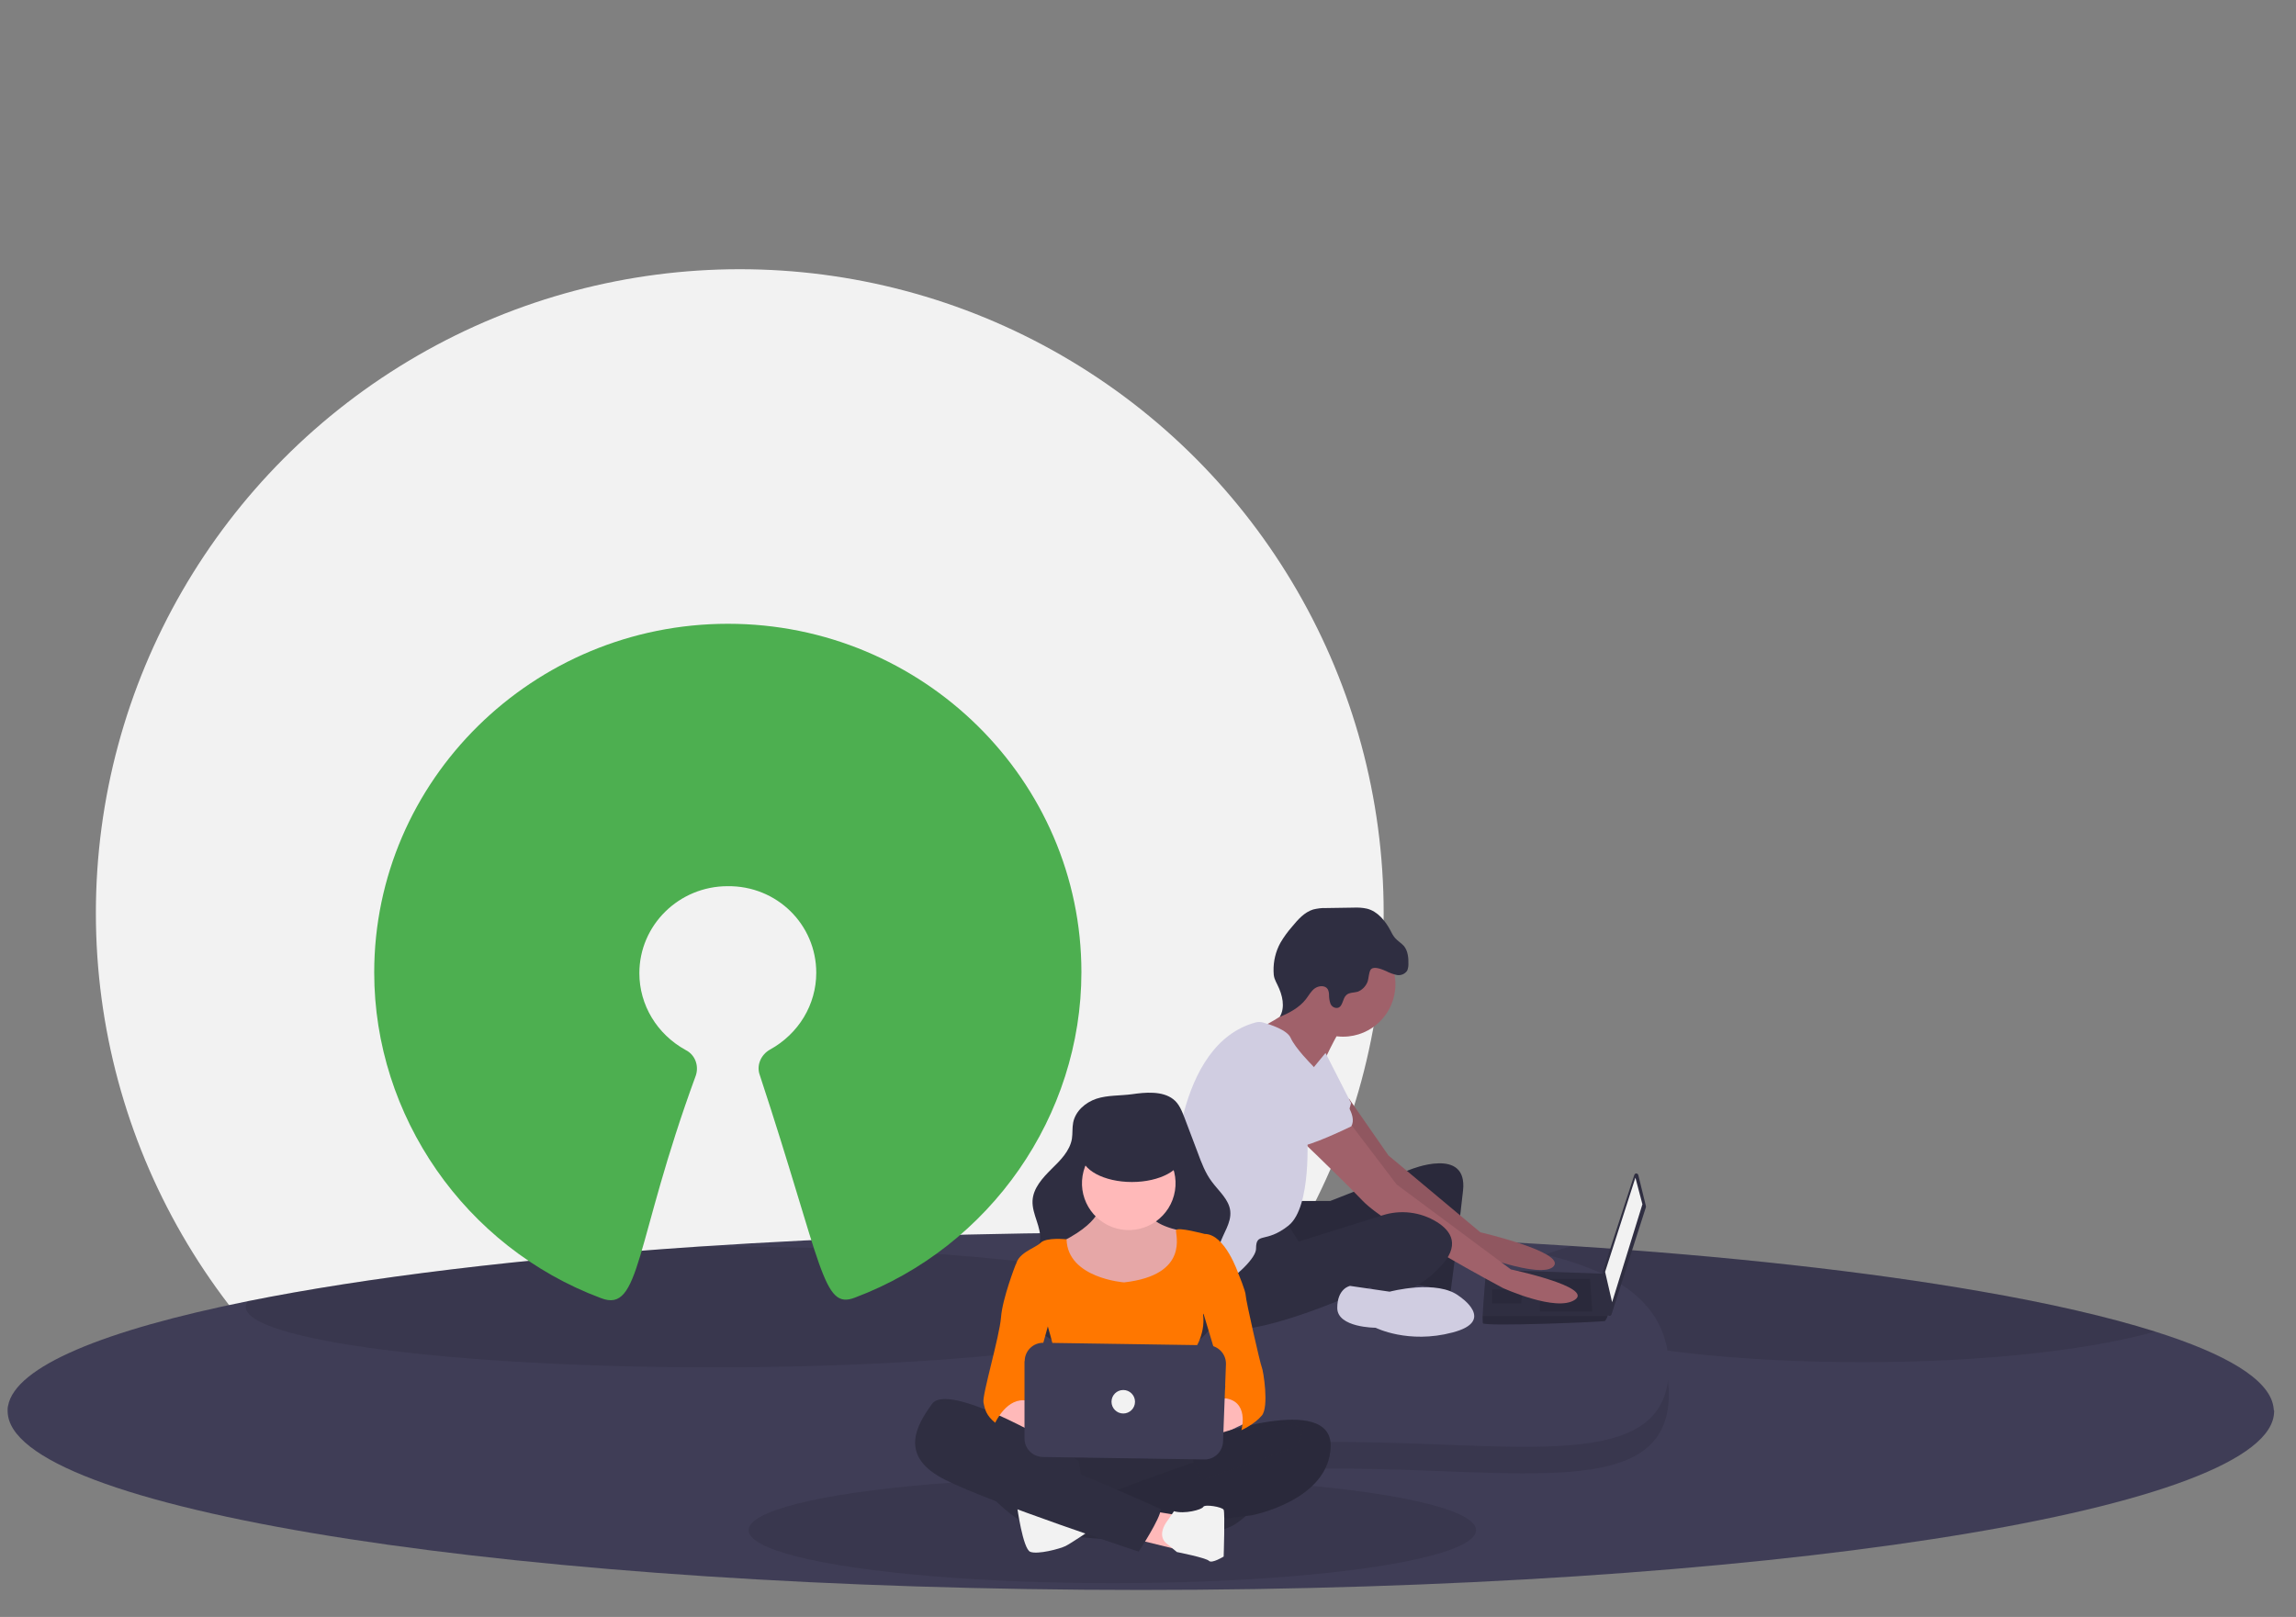 <?xml version="1.0" encoding="utf-8"?>
<!-- Generator: Adobe Illustrator 23.0.6, SVG Export Plug-In . SVG Version: 6.00 Build 0)  -->
<svg version="1.1" id="b43bf247-fd00-4c66-86de-2f4e4870ba29"
	 xmlns="http://www.w3.org/2000/svg" xmlns:xlink="http://www.w3.org/1999/xlink" x="0px" y="0px" viewBox="0 0 1113.6 784.4"
	 style="enable-background:new 0 0 1113.6 784.4;" xml:space="preserve">
<rect x="0" y="0" width="1113.6" height="784.4" fill="#808080" stroke="none"/>
<style type="text/css">
	.st0{opacity:0.1;fill:#FF7700;enable-background:new    ;}
	.st1{opacity:0.1;}
	.st2{fill:#3F3D56;}
	.st3{fill:#FF7700;}
	.st4{opacity:0.1;enable-background:new    ;}
	.st5{fill:#A8A8A8;}
	.st6{opacity:0.2;enable-background:new    ;}
	.st7{fill:url(#SVGID_1_);}
	.st8{fill:#696791;}
	.st9{fill:#A0616A;}
	.st10{fill:#F86D70;}
	.st11{fill:#2D293D;}
	.st12{fill:none;stroke:#3F3D56;stroke-width:7;stroke-linecap:round;stroke-miterlimit:10;}
	.st13{fill:#F2F2F2;}
	.st14{fill:#2F2E41;}
	.st15{fill:#FFB8B8;}
	.st16{fill:#D0CDE1;}
	.st17{fill:#FFB9B9;}
	.st18{opacity:5.000000e-02;enable-background:new    ;}
	.st19{fill:#4DAF50;}
</style>
<circle class="st13" cx="358.8" cy="442.9" r="312.3"/>
<path class="st2" d="M1103,684.6c0,0.8-0.1,1.5-0.2,2.3c-7.6,46.8-250.7,84.4-549.5,84.4S11.5,733.6,3.9,686.8
	c-0.1-0.7-0.2-1.5-0.2-2.3c0-0.2,0-0.4,0-0.7c0-0.1,0-0.2,0-0.3c0,0,0-0.1,0-0.1c0-0.5,0.1-0.9,0.2-1.4
	c3.5-19.1,46.4-36.7,116.3-50.8c57.2-11.5,132.5-20.7,219.1-26.5c65.8-4.4,138.1-6.8,214-6.8c61.1,0,119.8,1.6,174.7,4.5h0
	c11.5,0.6,22.8,1.3,33.9,2c76.3,4.9,144,12.5,198.5,22c33.5,5.8,62.1,12.4,84.7,19.5h0c34.7,10.9,55.2,23.2,57.5,36.2
	c0.1,0.5,0.1,0.9,0.2,1.4c0,0,0,0.1,0,0.1c0,0.1,0,0.2,0,0.3C1103,684.1,1103,684.4,1103,684.6z"/>
<ellipse class="st4" cx="539.5" cy="742.3" rx="176.4" ry="25.7"/>
<path class="st4" d="M1045.3,645.9c-6.2,1.8-13.1,3.4-20.7,4.9c-31.4,6.2-74.2,10-121.4,10c-52.7,0-99.9-4.7-131.9-12.2
	c-26.6-6.2-42.6-14.3-42.6-23.2c0-7.8,12.4-15,33.5-20.9c76.3,4.9,144,12.5,198.5,22C994.1,632.2,1022.7,638.8,1045.3,645.9z"/>
<path class="st4" d="M572.6,634c0,16.2-101.5,29.3-226.7,29.3S119.2,650.2,119.2,634c0-1,0.4-2,1-2.8
	c57.2-11.5,132.5-20.7,219.1-26.5c2.2,0,4.3,0,6.5,0C471.1,604.7,572.6,617.9,572.6,634z"/>
<path class="st4" d="M809.4,676.4c0,52.1-72.6,36-161.6,36s-160.5,16.1-160.5-36s72.6-63.5,161.6-63.5S809.4,624.3,809.4,676.4z"/>
<path class="st2" d="M809.4,663.5c0,52.1-72.6,36-161.6,36s-160.5,16.1-160.5-36s72.6-63.5,161.6-63.5S809.4,611.4,809.4,663.5z"/>
<path class="st14" d="M794.6,570l3.7,15.1c0,0.2,0,0.3,0,0.5l-16.7,52.1c-0.2,0.5-0.7,0.8-1.2,0.6c-0.4-0.1-0.6-0.4-0.7-0.8
	l-2.3-20.3c0-0.1,0-0.3,0-0.4l15.3-46.9c0.2-0.5,0.7-0.8,1.2-0.6C794.3,569.4,794.5,569.7,794.6,570z"/>
<polygon class="st13" points="793.2,571.3 796.6,584.2 781.9,631.7 778.5,617 "/>
<path class="st14" d="M719.2,641.9c0.6,1.7,58.8-0.6,59.3-1.1c0.5-0.7,0.9-1.5,1.2-2.3c0.5-1.1,1-2.3,1-2.3l-2.3-18.3l-57.6-2
	c0,0-1.4,15.5-1.7,22.6C719.1,639.6,719.1,640.8,719.2,641.9z"/>
<polygon class="st4" points="771.2,620.4 772.3,636.2 746.9,636.2 746.9,620.4 "/>
<polygon class="st4" points="738.4,625.5 738.6,625.5 737.8,632.3 723.7,632.3 723.7,625.5 "/>
<path class="st4" d="M719.2,641.9c0.6,1.7,58.8-0.6,59.3-1.1c0.5-0.7,0.9-1.5,1.2-2.3h-60.6C719.1,639.6,719.1,640.8,719.2,641.9z"
	/>
<path class="st14" d="M629.4,582.6h15.8l39-15.3c0,0,27.7-11.3,25.4,10.2c-2.3,21.5-6.2,50.3-6.2,50.3s-12.4-5.7-19.2-4
	c-6.8,1.7-2.3-34.5-2.3-34.5s-55.4,26.6-60.5,23.2c-5.1-3.4-6.2-27.1-6.2-27.1L629.4,582.6z"/>
<path class="st4" d="M629.4,582.6h15.8l39-15.3c0,0,27.7-11.3,25.4,10.2c-2.3,21.5-6.2,50.3-6.2,50.3s-12.4-5.7-19.2-4
	c-6.8,1.7-2.3-34.5-2.3-34.5s-55.4,26.6-60.5,23.2c-5.1-3.4-6.2-27.1-6.2-27.1L629.4,582.6z"/>
<path class="st9" d="M654.3,533l19.1,27.5l44.6,37.3c0,0,41.2,9.6,35.6,16.4c-5.7,6.8-40.1-6.8-40.1-6.8s-51.4-37.3-53.1-40.1
	c-1.7-2.8-20.3-29.4-20.3-29.4L654.3,533z"/>
<path class="st4" d="M654.3,533l19.1,27.5l44.6,37.3c0,0,41.2,9.6,35.6,16.4c-5.7,6.8-40.1-6.8-40.1-6.8s-51.4-37.3-53.1-40.1
	c-1.7-2.8-20.3-29.4-20.3-29.4L654.3,533z"/>
<circle class="st9" cx="651.4" cy="477.5" r="25.4"/>
<path class="st9" d="M649.7,500.1c0,0-8.5,14.7-10.2,22.6c-1.7,7.9-25.4-15.8-25.4-15.8l-3.1-8.2c0,0,22.3-10.5,20.6-18.9
	C629.9,471.2,649.7,500.1,649.7,500.1z"/>
<path class="st16" d="M642.9,510.8l12.4,24.3c0,0-2.8,11.9-7.3,13s-23.7-14.7-23.7-14.7L642.9,510.8z"/>
<path class="st9" d="M654.2,544.1l23.2,30.5l55.4,41.2c0,0,40.1,8.5,31.1,14.7s-35-5.7-35-5.7S672.9,595,661,582.6
	s-33.9-33.3-33.9-33.3L654.2,544.1z"/>
<path class="st14" d="M623.1,591.6l6.8,10.7l40.5-12.7c8.9-2.9,18.6-1.7,26.5,3.2c7.1,4.4,11.6,11.5,1.4,22
	c-20.3,20.9-33.9,9.6-33.9,9.6s-68.4,32.2-79.7,16.4c-11.3-15.8-11.9-23.7-11.9-23.7S616.4,589.9,623.1,591.6z"/>
<path class="st16" d="M707.9,628.9c0,0,18.1,11.9-3.4,17.5c-21.5,5.7-37.3-2.3-37.3-2.3s-18.6,0-18.6-9.6c0-9.6,6.2-10.7,6.2-10.7
	l19.2,2.8C674,626.6,697.2,620.4,707.9,628.9z"/>
<path class="st14" d="M672.3,471.1c1.7,0.9,3.5,1.5,5.3,1.9c1.9,0.3,3.8-0.5,4.9-2.1c0.4-0.9,0.6-2,0.6-3c0.1-3.1-0.2-6.5-2.1-8.9
	c-1.3-1.5-3.1-2.5-4.4-4c-0.9-1.1-1.6-2.3-2.2-3.6c-2.5-4.7-6.2-9.3-11.4-10.6c-2.2-0.5-4.4-0.6-6.7-0.5l-13.1,0.2
	c-2.1-0.1-4.2,0.2-6.3,0.7c-4.2,1.3-7.3,4.8-10.1,8.2c-2.2,2.5-4.1,5.1-5.8,8c-2.3,4.2-3.4,8.9-3.3,13.7c0,1.2,0.1,2.4,0.5,3.6
	c0.4,1.1,0.9,2.1,1.4,3.1c2.4,4.8,3.9,10.8,1.1,15.5c4.8-2,9.5-4.5,12.7-8.6c1.4-1.8,2.5-4,4.4-5.3s5-1.5,6.2,0.5
	c0.4,0.8,0.6,1.7,0.6,2.6c0,1.5,0.2,3,0.7,4.4c0.6,1.4,2,2.3,3.6,2c2.5-0.7,2.2-4.5,4.1-6.2c1.4-1.3,3.7-1.1,5.5-1.6
	c2.1-0.8,3.8-2.5,4.7-4.6c0.7-1.6,0.7-5.7,2-6.5C666.9,468.7,670.7,470.4,672.3,471.1z"/>
<path class="st16" d="M609,496c1.1-0.3,2.3-0.3,3.5,0c3.6,1,11.8,3.6,13.5,7.5c2.3,5.1,10.2,13,10.2,13s10.7,10.7,8.5,18.1
	c-2.3,7.3-10.7,15.8-10.7,15.8s2.3,35-9,44.1c-11.3,9-15.8,2.8-15.8,11.3c0,8.5-35,35-41.8,18.6c0,0,3.4-30.5,2.3-41.2
	C568.4,572.5,570,506.5,609,496z"/>
<path class="st16" d="M627.1,510.2c0,0,34.5,25.4,28.3,36.2c0,0-20.9,10.2-25.4,9.6c-4.5-0.6-22-20.3-26.6-22
	S596.6,501.8,627.1,510.2z"/>
<path class="st14" d="M531.8,533c-5.4,1.8-10.2,6-11.3,11.6c-0.5,2.6-0.2,5.2-0.6,7.8c-1,6-5.7,10.6-10,14.8
	c-4.3,4.3-8.8,9.2-9.1,15.3c-0.3,6.7,4.5,12.9,3.6,19.5c-1,7.7-9.1,12.7-11.1,20.1c-1.3,5,0.3,10.4,3,14.8
	c5.1,8.4,13.9,14.1,23.3,17.2c9.4,3.1,19.3,3.7,29.2,3.8c12,0.1,25-0.9,34-8.8c5.1-4.6,8.4-10.9,9-17.7c0.9-9.2-3-18.6-0.3-27.5
	c1.7-5.6,5.8-10.6,5.2-16.4c-0.6-5.6-5.5-9.6-8.9-14.2c-3.2-4.2-5.1-9.3-6.9-14.2l-6.4-16.9c-1.3-3.3-2.6-6.8-5.5-9
	c-5.3-4.1-13.7-3.3-19.9-2.4C543.3,531.6,537.3,531.2,531.8,533z"/>
<path class="st17" d="M533.8,582.3c0,0,2.8,9.2-18.5,19.9c-21.3,10.7,2.1,22,2.1,22l24.9,5.7c0,0,25.6-3.6,28.4-7.8
	c2.8-4.3,7.8-18.5,6.4-20.6c-1.1-1.5-2.3-2.9-3.6-4.3c0,0-17.1-2.8-16.3-10.7C558,578.8,533.8,582.3,533.8,582.3z"/>
<path class="st4" d="M533.8,582.3c0,0,2.8,9.2-18.5,19.9c-21.3,10.7,2.1,22,2.1,22l24.9,5.7c0,0,25.6-3.6,28.4-7.8
	c2.8-4.3,7.8-18.5,6.4-20.6c-1.1-1.5-2.3-2.9-3.6-4.3c0,0-17.1-2.8-16.3-10.7C558,578.8,533.8,582.3,533.8,582.3z"/>
<ellipse transform="matrix(0.16 -0.987 0.987 0.16 -106.799 1022.752)" class="st17" cx="547.7" cy="574.1" rx="22.7" ry="22.7"/>
<path class="st3" d="M545.2,622.1c0,0-27.4-2-27.9-20.9c0,0-9.8-1.1-12.6,1.7s-12.1,5-12.1,12.1c0,7.1,15.6,28.4,15.6,28.4
	s8.5,28.4,5,33.4c-3.6,5-4.3,17.8-4.3,17.8s35.5-2.8,41.2,0s28.4,2.8,29.8,0c1.4-2.8-1.4-38.4-1.4-38.4s6.4-8.5,5-18.5l17.1-19.9
	c0,0-6.4-19.2-16.3-19.2c0,0-13.5-3.6-13.9-1.8C570,598.7,577.1,618.5,545.2,622.1z"/>
<path class="st17" d="M481.2,684.6c0,0,6.4,9.9,22.7,12.1c16.3,2.1,19.2-3.6,17.8-5c-1.4-1.4-18.5-7.8-18.5-7.8l-9.9-7.8
	L481.2,684.6z"/>
<path class="st17" d="M597.7,676.1l-18.5,10.7c0,0-24.2-1.4-14.9,5.7c9.2,7.1,26.3,4.3,26.3,4.3l16.3-7.8L597.7,676.1z"/>
<path class="st14" d="M505.4,694.6c0,0-17.1,41.9,3.6,48.3s77.4,5,90.2-3.6c12.8-8.5,16.3-19.9,14.2-23.4s-16.3-13.5-26.3-14.2
	S505.4,694.6,505.4,694.6z"/>
<path class="st18" d="M505.4,694.6c0,0-17.1,41.9,3.6,48.3s77.4,5,90.2-3.6c12.8-8.5,16.3-19.9,14.2-23.4s-16.3-13.5-26.3-14.2
	S505.4,694.6,505.4,694.6z"/>
<path class="st14" d="M585.9,697.2c0,0,60.2-21.8,59.5,4.5S607,735.1,607,735.1l-11.4,1.4l-62.5,2.1c0,0,2.1-11.4-2.8-12.8
	c0,0,16.3-4.3,17.1-5c0.7-0.7,41.2-14.9,44-15.6s11.4-6.4,17.8-5.7c0,0,7.1-5.7,14.9-4.3l-22,1.4L585.9,697.2z"/>
<path class="st4" d="M585.9,697.2c0,0,60.2-21.8,59.5,4.5S607,735.1,607,735.1l-11.4,1.4l-62.5,2.1c0,0,2.1-11.4-2.8-12.8
	c0,0,16.3-4.3,17.1-5c0.7-0.7,41.2-14.9,44-15.6s11.4-6.4,17.8-5.7c0,0,7.1-5.7,14.9-4.3l-22,1.4L585.9,697.2z"/>
<polygon class="st14" points="575.2,700.7 582.8,718 629,701.7 632.6,692.4 620.5,690.3 596.2,694.6 585.7,697.4 "/>
<polygon class="st4" points="575.2,700.7 582.8,718 629,701.7 632.6,692.4 620.5,690.3 596.2,694.6 585.7,697.4 "/>
<path class="st14" d="M477,721.6c0,0,13.5,17.1,29.1,21.3c15.6,4.3,24.2-1.4,24.2-1.4l-5-19.9l-2.1-12.8l-9.2-6.4l-18.5-8.5l-22-7.1
	c0,0-9.2-1.4-9.2,0c0,1.4,8.5,22.7,8.5,22.7L477,721.6z"/>
<path class="st13" d="M493.3,730.8c0,0,2.8,20.6,6.4,22c3.6,1.4,14.2-1.4,17.1-2.8c2.8-1.4,12.5-8,12.5-8S495.4,729.4,493.3,730.8z"
	/>
<polygon class="st17" points="558,732.9 571.5,735.1 570,751.4 551.2,746.8 "/>
<path class="st13" d="M566.4,737.5c0,0-6.3,7.5,0.1,11.8l4.3,3.6c0,0,14.2,2.8,15.6,4.3c1.4,1.4,7.1-2.1,7.1-2.1s0.7-21.3,0-22.7
	c-0.7-1.4-9.2-2.8-9.9-1.4c-0.7,1.4-9.2,3.6-14.2,2.1L566.4,737.5z"/>
<path class="st14" d="M509.6,699.5c0,0-49.7-29.1-57.5-18.5c-7.8,10.7-16.3,25.6,6.4,36.9c22.7,11.4,93.8,34.8,93.8,34.8
	s10.7-16.3,10.7-20.6c0,0-37.7-17.1-44-18.5c-6.4-1.4-32-17.8-35.5-19.2c-3.6-1.4-8.5-5.7-8.5-5.7L509.6,699.5z"/>
<path class="st3" d="M495.4,611.4l-2.8,2.1c0,0-6.4,16.3-7.1,25.6c-0.7,9.2-9.2,37.7-8.5,41.2c0.7,3.6,1.4,6.4,5.7,9.9
	c0,0,5.7-12.8,15.6-10.7l12.1-44L495.4,611.4z"/>
<path class="st3" d="M594.9,611.4l5.7,6.4c0,0,3.6,8.5,3.6,10.7c0,2.1,7.1,33.4,7.8,34.8c0.7,1.4,3.6,19.2,0,23.4
	c-3.6,4.3-9.9,7.1-9.9,7.1s4.3-14.9-9.2-15.6l1.4-5.7l-12.8-42.6L594.9,611.4z"/>
<path class="st2" d="M496.9,660.4v37.4c0,4.9,3.9,8.9,8.9,9l78.3,1.2c4.9,0.1,8.9-3.8,9.1-8.7l1.4-37.4c0.2-5-3.7-9.1-8.6-9.3
	c-0.1,0-0.1,0-0.2,0l-79.7-1.2c-5-0.1-9.1,3.9-9.1,8.9C496.9,660.3,496.9,660.3,496.9,660.4z"/>
<ellipse class="st14" cx="549" cy="560.2" rx="24.5" ry="13.2"/>
<circle class="st13" cx="544.8" cy="680" r="5.7"/>
<path class="st19" d="M353.1,302.6c-94.6,0-171.6,75.9-171.6,169.2c0,69.6,44.1,133.3,109.9,157.9c19.5,7.7,16.2-26.6,46.1-108
	c1.6-4.9-0.5-10.1-4.9-12.3c-14-7.7-22.5-21.9-22.5-37.3c0-23.3,19.2-42.2,42.8-42.2c23.9-0.3,43,18.6,43,42
	c0,15.4-8.5,29.6-22.5,37.3c-4.4,2.5-6.6,7.7-4.9,12.3c30.7,93.2,30.4,114.1,46.1,108c65.8-24.7,109.9-88.3,109.9-157.9
	C524.5,378.6,447.7,302.6,353.1,302.6L353.1,302.6z"/>
</svg>
